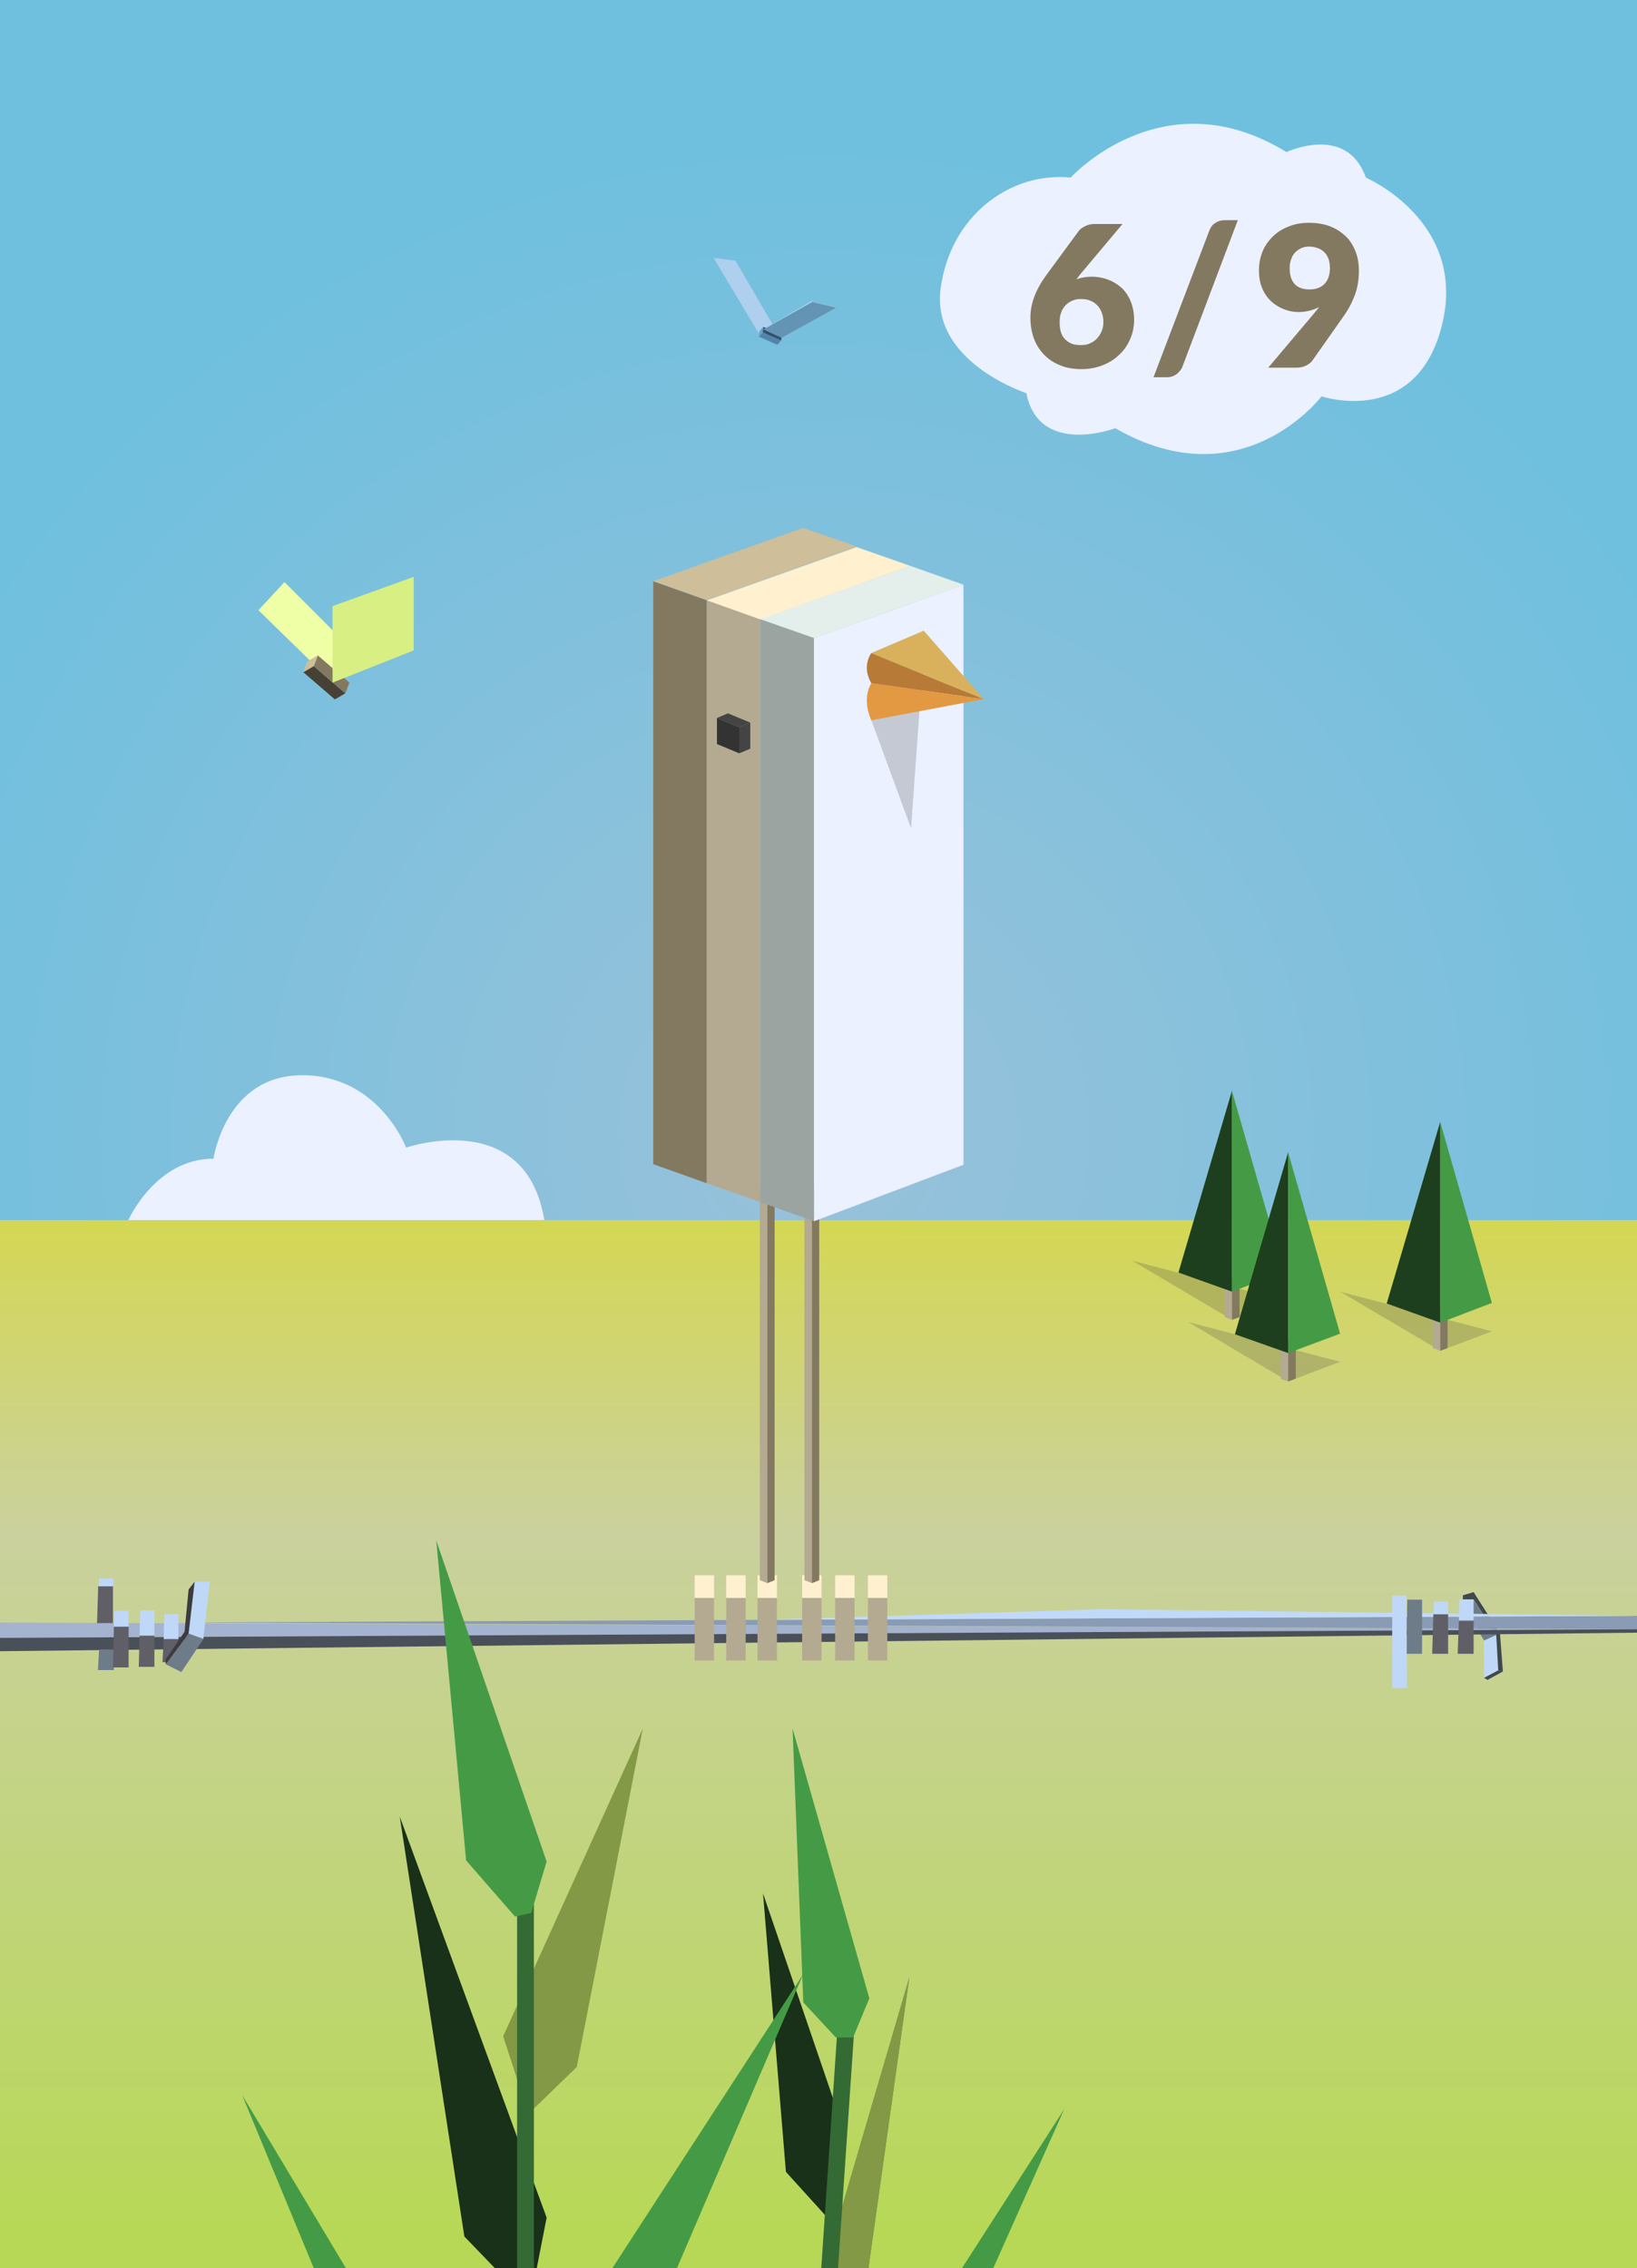 <?xml version="1.0" encoding="utf-8"?>
<!-- Generator: Adobe Illustrator 24.1.2, SVG Export Plug-In . SVG Version: 6.00 Build 0)  -->
<svg version="1.1" xmlns="http://www.w3.org/2000/svg" xmlns:xlink="http://www.w3.org/1999/xlink" x="0px" y="0px"
	 viewBox="0 0 565.1 782.8" style="enable-background:new 0 0 565.1 782.8;" xml:space="preserve">
<style type="text/css">
	.st0{fill:url(#SVGID_1_);}
	.st1{fill:url(#SVGID_2_);}
	.st2{opacity:0.23;fill:#444444;}
	.st3{fill:#3B435E;}
	.st4{fill:#202433;}
	.st5{fill:#333333;}
	.st6{fill:url(#SVGID_3_);}
	.st7{fill:url(#SVGID_4_);}
	.st8{fill:#9BA4A1;}
	.st9{fill:#E4EFEB;}
	.st10{fill:#444444;}
	.st11{fill:none;stroke:#FFFFFF;stroke-linecap:round;stroke-miterlimit:10;}
	.st12{fill:none;stroke:#000000;stroke-miterlimit:10;}
	.st13{fill:#EBF1FF;}
	.st14{fill:url(#SVGID_5_);}
	.st15{fill:url(#SVGID_6_);}
	.st16{fill:#BFD8F7;}
	.st17{fill:#6E7C89;}
	.st18{fill:#40484F;}
	.st19{fill:#A4B3D0;}
	.st20{fill:#8A9BB5;}
	.st21{fill:#C1DAF9;}
	.st22{fill:#4A5059;}
	.st23{fill:#605F68;}
	.st24{fill:#B4AA91;}
	.st25{fill:#837960;}
	.st26{fill:#1D3F1D;}
	.st27{fill:#459B45;}
	.st28{fill:#FFF0CF;}
	.st29{fill:#B77A37;}
	.st30{fill:#E29942;}
	.st31{fill:#D9B15C;}
	.st32{fill:#CEBE99;}
	.st33{fill:#3C3B41;}
	.st34{fill:#EEFFA6;}
	.st35{fill:#474135;}
	.st36{fill:#D8EF84;}
	.st37{fill:#AECFEE;}
	.st38{fill:#5483AD;}
	.st39{fill:#335066;}
	.st40{fill:#61A1C1;}
	.st41{fill:#6394B4;}
	.st42{fill:#88BBD6;}
	.st43{fill:#ABDAEF;}
	.st44{fill:#839945;}
	.st45{fill:#193019;}
	.st46{fill:#346B34;}
	.st47{fill:url(#SVGID_7_);}
	.st48{fill:url(#SVGID_8_);}
	.st49{fill:#5659BA;}
	.st50{fill:#D2E0FB;}
	.st51{fill:#3C3E4B;}
	.st52{fill:#FFFFFF;}
	.st53{opacity:0.3;}
	.st54{fill:#5465C1;}
	.st55{fill:#B95438;}
	.st56{fill:url(#SVGID_9_);}
	.st57{fill:url(#SVGID_10_);}
	.st58{fill:#7893A4;}
	.st59{fill:#BA77AD;}
	.st60{fill:#B48CCB;}
	.st61{fill:#9D7FB2;}
	.st62{fill:#88729B;}
	.st63{fill:#C5B0EB;}
	.st64{fill:#A0C3E9;}
	.st65{fill:url(#SVGID_11_);}
	.st66{fill:url(#SVGID_12_);}
	.st67{fill:#A3C0D8;}
	.st68{fill:#D88A5A;}
	.st69{fill:#9C9777;}
	.st70{fill:#A2A793;}
	.st71{fill:#636864;}
	.st72{fill:#0C0C0C;}
	.st73{fill:#26240B;}
	.st74{fill:#A5A174;}
	.st75{fill:#F2B879;}
	.st76{fill:#8D897E;}
	.st77{fill:#D8AD5E;}
	.st78{fill:#B3AF80;}
	.st79{fill:url(#SVGID_13_);}
	.st80{fill:url(#SVGID_14_);}
	.st81{fill:#231F1E;}
	.st82{fill:#302C2D;}
	.st83{fill:#C96B49;}
	.st84{fill:#535454;}
	.st85{fill:#494949;}
	.st86{fill:#71797C;}
	.st87{fill:#DFC571;}
	.st88{fill:#C05648;}
	.st89{fill:#D3CF78;}
	.st90{fill:#BD5B42;}
	.st91{fill:#5086F3;}
	.st92{fill:#4B4724;}
	.st93{fill:#877D40;}
	.st94{fill:#62AAFC;}
	.st95{fill:#A64C34;}
	.st96{fill:#BB5338;}
	.st97{fill:#A0A035;}
	.st98{fill:#3750B5;}
	.st99{fill:#A3A034;}
	.st100{fill:#D1D540;}
	.st101{fill:#2A417A;}
	.st102{fill:#C0664E;}
	.st103{fill:#7F7F7F;}
	.st104{fill:#6C8AA4;}
	.st105{fill:#4F5249;}
	.st106{fill:url(#SVGID_15_);}
	.st107{fill:url(#SVGID_16_);}
	.st108{fill:#5B969C;}
	.st109{fill:#9FACC1;}
	.st110{fill:#D8BF48;}
	.st111{fill:#CB8142;}
	.st112{fill:#D7A23C;}
	.st113{fill:#5B5D5C;}
	.st114{fill:#60868F;}
	.st115{fill:#6BADBB;}
	.st116{fill:#798293;}
	.st117{fill:#52575A;}
	.st118{fill:#757C84;}
	.st119{fill:#54483A;}
	.st120{fill:#9B8973;}
	.st121{fill:none;}
	.st122{fill:#495370;}
	.st123{fill:url(#SVGID_17_);}
	.st124{fill:url(#SVGID_18_);}
	.st125{fill:#BFAF5C;}
	.st126{fill:#E28D4D;}
	.st127{fill:#C78636;}
	.st128{fill:#BE7A33;}
	.st129{fill:#CB9336;}
	.st130{fill:#767C7A;}
	.st131{fill:#D8DCE5;}
	.st132{fill:#CFD3D1;}
	.st133{stroke:#000000;stroke-miterlimit:10;}
	.st134{fill:#FFFFFF;stroke:#000000;stroke-miterlimit:10;}
	.st135{stroke:#000000;stroke-linecap:round;stroke-linejoin:round;stroke-miterlimit:10;}
</style>
<g id="IMG_x5F_1254_xA0_Image_1_">
</g>
<g id="Layer_2">
	<g>
		<radialGradient id="SVGID_1_" cx="282.548" cy="391.406" r="341.344" gradientUnits="userSpaceOnUse">
			<stop  offset="0" style="stop-color:#99C1DA"/>
			<stop  offset="1" style="stop-color:#6FC0DE"/>
		</radialGradient>
		<rect class="st0" width="565.1" height="782.8"/>
		
			<linearGradient id="SVGID_2_" gradientUnits="userSpaceOnUse" x1="282.452" y1="1917.296" x2="282.649" y2="1160.352" gradientTransform="matrix(1 0 0 0.462 0 -113.518)">
			<stop  offset="0" style="stop-color:#B7D856"/>
			<stop  offset="0.692" style="stop-color:#CAD19E"/>
			<stop  offset="1" style="stop-color:#D4D754"/>
		</linearGradient>
		<rect y="421.1" class="st1" width="565.1" height="361.7"/>
	</g>
	<polygon class="st16" points="512.2,566.2 516.5,564.3 517.2,576.6 512.3,579.1 	"/>
	<polygon class="st17" points="512.3,566.2 516.5,564.3 508.7,552.1 505,553.9 	"/>
	<polygon class="st18" points="508.7,549.5 517.8,563.8 518.8,576.9 517.2,576.5 516.5,564.2 508.7,552 505,552 505,550.6 	"/>
	<polygon class="st18" points="513.5,579.8 512.3,579.1 517.2,576.5 518.8,576.9 	"/>
	<g>
		<polygon class="st19" points="0,560 565.1,562.3 0,565.3 		"/>
		<polygon class="st20" points="565.1,557.7 565.1,562.3 59.1,560 		"/>
		<polygon class="st21" points="565.1,557.7 262.8,559.1 380.6,555.4 		"/>
		<polygon class="st22" points="0,569.9 0,565.3 565.1,562.3 565.1,563.5 		"/>
	</g>
	<polygon class="st23" points="494.8,557.1 499.9,557.1 499.9,570.8 494.4,570.8 	"/>
	<polygon class="st16" points="495,552.8 499.9,552.8 499.9,557.1 494.8,557.1 	"/>
	<polygon class="st17" points="485.8,552.1 490.9,552.1 490.9,570.8 485.5,570.8 	"/>
	<polygon class="st16" points="480.6,550.7 485.5,550.7 485.7,582.6 480.6,582.6 	"/>
	<polygon class="st23" points="503.6,559.5 508.7,559.5 508.7,570.8 503.2,570.8 	"/>
	<polygon class="st16" points="503.8,552.1 508.7,552.1 508.7,559.2 503.6,559.2 	"/>
	<polygon class="st17" points="34.2,569.3 39.3,569.3 39.3,576.4 33.8,576.4 	"/>
	<g>
		<polygon class="st2" points="443.2,448.8 425.3,455.5 390.8,435.1 		"/>
		<g>
			<polygon class="st24" points="422.8,440.8 425.3,441 425.3,455.5 422.8,454.6 			"/>
			<polygon class="st25" points="427.9,440.8 425.3,441 425.3,455.5 427.9,454.6 			"/>
			<polygon class="st26" points="425.3,376.4 425.3,445.8 406.8,439.2 			"/>
			<polygon class="st27" points="443.2,439 425.3,445.8 425.3,376.6 			"/>
		</g>
	</g>
	<g>
		<polygon class="st2" points="462.6,470 444.7,476.8 410.2,456.3 		"/>
		<g>
			<polygon class="st24" points="442.2,462.1 444.7,462.2 444.7,476.8 442.2,475.9 			"/>
			<polygon class="st25" points="447.3,462.1 444.7,462.2 444.7,476.8 447.3,475.8 			"/>
			<polygon class="st26" points="444.7,397.6 444.7,467 426.3,460.5 			"/>
			<polygon class="st27" points="462.6,460.3 444.7,467 444.7,397.8 			"/>
		</g>
	</g>
	<path class="st13" d="M44.3,421.1c0,0,9.4-21.2,29.4-21.2c0,0,4.1-28.8,30.6-28.8s35.9,25,35.9,25s41.2-14.3,47.7,25H44.3z"/>
	<path class="st13" d="M369.6,61.3c0,0,31.8-35.1,74.5-8.8c0,0,20.8-9.9,27.4,8.8c0,0,35.1,15.1,26.3,50.8
		c-8.8,35.7-41.6,24.7-41.6,24.7s-27.4,36.2-71.2,11c0,0-26.3,9.9-30.7-12.1c0,0-32.9-10.7-29.6-36S348.8,59.2,369.6,61.3z"/>
	<g>
		<polygon class="st2" points="515,459.5 497.2,466.2 462.6,445.8 		"/>
		<g>
			<polygon class="st24" points="494.6,451.6 497.2,451.7 497.2,466.2 494.6,465.3 			"/>
			<polygon class="st25" points="499.7,451.6 497.2,451.7 497.2,466.2 499.7,465.3 			"/>
			<polygon class="st26" points="497.2,387.1 497.2,456.5 478.7,449.9 			"/>
			<polygon class="st27" points="515,449.7 497.2,456.5 497.2,387.3 			"/>
		</g>
	</g>
	<g>
		<g>
			<rect x="239.8" y="551.5" class="st24" width="6.7" height="21.6"/>
			<rect x="250.7" y="551.5" class="st24" width="6.7" height="21.6"/>
			<rect x="261.5" y="551.5" class="st24" width="6.7" height="21.6"/>
			<rect x="276.9" y="551.5" class="st24" width="6.7" height="21.6"/>
			<rect x="288.3" y="551.5" class="st24" width="6.7" height="21.6"/>
			<rect x="299.6" y="551.5" class="st24" width="6.7" height="21.6"/>
			<rect x="239.8" y="543.7" class="st28" width="6.7" height="7.8"/>
			<rect x="250.7" y="543.7" class="st28" width="6.7" height="7.8"/>
			<rect x="261.5" y="543.7" class="st28" width="6.7" height="7.8"/>
			<rect x="276.9" y="543.7" class="st28" width="6.7" height="7.8"/>
			<rect x="288.3" y="543.7" class="st28" width="6.7" height="7.8"/>
			<rect x="299.6" y="543.7" class="st28" width="6.7" height="7.8"/>
			<g>
				<polygon class="st24" points="262.3,409.2 264.9,410.3 264.9,546.4 262.3,545.4 				"/>
				<polygon class="st25" points="267.4,409.2 264.9,410.3 264.9,546.4 267.4,545.4 				"/>
			</g>
			<g>
				<polygon class="st24" points="277.7,409.2 280.3,410.3 280.3,546.4 277.7,545.4 				"/>
				<polyline class="st25" points="282.8,409.2 280.3,410.3 280.3,546.4 282.8,545.4 				"/>
			</g>
		</g>
		<g>
			<polygon class="st25" points="225.5,200.6 244,207.2 244,408.4 225.5,401.8 			"/>
			<polygon class="st24" points="244,207.1 262.5,213.7 262.5,414.9 244,408.4 			"/>
			<polygon class="st8" points="262.5,213.8 281,220.2 281,421.5 262.5,414.9 			"/>
			<polygon class="st13" points="281,220.2 332.6,201.8 332.6,402 281,421.5 			"/>
			<path class="st2" d="M318.9,217.7l-18.1,7.7c0,0-3.5,4.5,0,10.4c-3.5,5.9,0,12.8,0,12.8l13.7,37.3l3.1-43.2L318.9,217.7z"/>
			<g>
				<path class="st29" d="M300.8,235.8l38.8,5.5l-38.8-15.9C300.8,225.4,297.3,229.9,300.8,235.8z"/>
				<path class="st30" d="M300.8,235.8l38.8,5.5l-38.8,7.3C300.8,248.6,297.3,241.7,300.8,235.8z"/>
				<polygon class="st31" points="300.8,225.4 318.9,217.7 339.6,241.3 				"/>
			</g>
			<polygon class="st9" points="314.2,195.3 332.6,201.8 281,220.2 262.5,213.7 			"/>
			<polygon class="st28" points="295.7,188.8 314.2,195.3 262.5,213.8 244,207.2 			"/>
			<polygon class="st32" points="277.2,182.2 295.7,188.6 244,207.1 225.5,200.6 			"/>
			<polygon class="st5" points="255.2,260 247.5,256.8 247.5,247.8 255.2,251 			"/>
			<polygon class="st10" points="255.2,251 247.5,247.8 251.3,246.2 259,249.4 			"/>
			<polygon class="st10" points="259,258.4 255.2,260 255.2,251 259,249.4 			"/>
		</g>
	</g>
	<polygon class="st23" points="56.5,565.7 61.6,565.7 61.6,573.7 56.1,573.7 	"/>
	<polygon class="st16" points="56.7,557.1 61.6,557.1 61.6,565.7 56.5,565.7 	"/>
	<polygon class="st23" points="48.2,564.5 53.3,564.5 53.3,575.3 47.9,575.3 	"/>
	<polygon class="st16" points="48.4,555.8 53.3,555.8 53.3,564.5 48.2,564.5 	"/>
	<polygon class="st23" points="39.3,561.4 44.4,561.4 44.4,575.5 39,575.5 	"/>
	<polygon class="st23" points="33.9,547.4 39,547.4 39,560.2 33.5,560.2 	"/>
	<polygon class="st16" points="39.5,556 44.4,556 44.4,561.4 39.3,561.4 	"/>
	<polygon class="st16" points="34.2,544.8 39.1,544.8 39.1,547.5 34,547.5 	"/>
	<polygon class="st16" points="67.2,545.9 65.1,563.8 70.2,565.7 72.4,545.9 	"/>
	<polygon class="st17" points="57.2,574.4 65.1,563.8 70.2,565.7 62.6,577.1 	"/>
	<polygon class="st33" points="65.1,548.6 67.2,545.9 65.1,563.8 57.2,574.4 57.2,572.7 63.7,563.2 	"/>
	<g>
		<polygon class="st34" points="98.2,200.9 122.3,225 114.8,235.6 89.2,210.6 		"/>
		<polygon class="st35" points="107.1,230.6 107.1,230.6 105.9,231.3 105.9,231.3 104.7,232 115.6,241.4 116.8,240.7 118,240 
			119.2,239.3 108.3,229.9 		"/>
		<polygon class="st25" points="108.3,229.9 109.7,226.2 120.6,235.6 119.2,239.3 		"/>
		<polygon class="st36" points="114.8,209.2 142.8,199.1 142.8,224.5 114.8,235.6 		"/>
		<g>
			<polygon class="st32" points="109.7,226.2 108.5,226.9 108.4,227.4 108.5,226.9 107.3,227.6 105.9,231.3 107.1,230.6 
				107.1,230.6 108.3,229.9 			"/>
			<polygon class="st32" points="107.3,227.6 106.1,228.3 104.7,232 105.9,231.3 			"/>
		</g>
	</g>
	<g>
		<polygon class="st37" points="246.3,89 253.9,90 268.6,115.2 262,115.2 		"/>
		<g>
			<polygon class="st38" points="262.9,115.2 262.9,115.2 262.4,115.7 262.4,115.7 262,116.2 268.3,119 268.8,118.5 269.2,118 
				269.7,117.5 263.3,114.7 			"/>
			<polygon class="st39" points="263.3,114.7 263.5,112.8 269.8,115.6 269.7,117.5 			"/>
			<g>
				<polygon class="st40" points="263.5,112.8 263,113.3 263,113.5 263,113.3 262.6,113.8 262.4,115.7 262.9,115.2 262.9,115.2 
					263.3,114.7 				"/>
				<polygon class="st40" points="262.5,113.8 262.1,114.3 262,116.2 262.4,115.7 				"/>
			</g>
		</g>
		<g>
			<polygon class="st41" points="280.4,104.2 288.6,106.2 269.8,116.6 263.5,113.7 			"/>
			<polygon class="st42" points="280.3,103.8 280.3,104.2 288.6,106.2 288.6,105.8 			"/>
			<polygon class="st43" points="280.3,104.2 263.5,113.7 280.3,103.8 			"/>
		</g>
	</g>
	<polygon class="st44" points="221.9,596.6 199.1,713.4 182.4,729.6 173.7,702.8 	"/>
	<polygon class="st45" points="138,627 160.3,771.9 170.8,782.8 185.3,782.8 188.7,765.4 	"/>
	<rect x="178.5" y="657.2" class="st46" width="5.8" height="125.6"/>
	<polygon class="st45" points="263.4,653.5 271.3,749.6 286.9,766.8 289.4,729.6 	"/>
	<polygon class="st27" points="313.9,682.5 284.5,782.8 299.8,782.8 	"/>
	<polygon class="st44" points="313.9,682.5 284.5,782.8 299.8,782.8 	"/>
	<polygon class="st46" points="296.3,679.8 290.5,679.4 283.5,782.8 289.3,782.8 	"/>
	<polygon class="st27" points="150.6,531.7 160.9,642.1 177.8,661.5 183.4,660.2 188.7,642.5 	"/>
	<polygon class="st27" points="83.6,723.1 108.3,782.8 119.4,782.8 	"/>
	<polygon class="st27" points="211.4,782.8 277.3,681.3 233.7,782.8 	"/>
	<polygon class="st27" points="273.6,596.6 277.3,691.1 288.5,703.2 294.5,703.2 300.1,689.7 	"/>
	<polygon class="st27" points="367.4,727.9 332.1,782.8 342.9,782.8 	"/>
	<g>
		<path class="st25" d="M371.6,96.4c1.6-0.6,3.4-0.9,5.3-0.9c1.8,0,3.6,0.3,5.3,0.9s3.3,1.5,4.7,2.7c1.4,1.2,2.5,2.8,3.3,4.6
			c0.8,1.9,1.3,4.1,1.3,6.6c0,2.3-0.4,4.5-1.3,6.6c-0.9,2.1-2.1,3.9-3.7,5.4c-1.6,1.6-3.5,2.8-5.7,3.7s-4.7,1.4-7.4,1.4
			c-2.8,0-5.2-0.4-7.4-1.3c-2.2-0.9-4.1-2.1-5.6-3.7c-1.5-1.6-2.7-3.4-3.5-5.6c-0.8-2.2-1.2-4.6-1.2-7.2c0-4.9,1.9-9.8,5.6-14.8
			l11.1-15.1c0.5-0.7,1.3-1.2,2.3-1.7c1-0.5,2.1-0.7,3.4-0.7h9.4l-14.7,17.5L371.6,96.4z M373.3,119.1c1.1,0,2.1-0.2,3-0.6
			c0.9-0.4,1.8-1,2.4-1.7c0.7-0.7,1.2-1.6,1.6-2.5c0.4-1,0.6-2,0.6-3.1c0-1.3-0.2-2.4-0.6-3.4c-0.4-1-0.9-1.8-1.6-2.5
			s-1.5-1.2-2.5-1.6c-1-0.4-2-0.5-3.2-0.5c-1.1,0-2,0.2-2.9,0.6c-0.9,0.4-1.6,0.9-2.3,1.6c-0.6,0.7-1.2,1.5-1.5,2.5
			c-0.4,1-0.5,2.1-0.5,3.3c0,1.2,0.1,2.3,0.4,3.3c0.3,1,0.7,1.8,1.4,2.5c0.6,0.7,1.4,1.2,2.3,1.6S372,119.1,373.3,119.1z"/>
		<path class="st25" d="M408.2,126.5c-0.2,0.6-0.6,1.2-1,1.6c-0.4,0.5-0.8,0.9-1.3,1.2s-1,0.6-1.6,0.7c-0.6,0.2-1.1,0.2-1.6,0.2
			h-4.5l19.3-50.7c0.5-1.2,1.1-2,2.1-2.6c0.9-0.6,2-0.9,3.2-0.9h4.5L408.2,126.5z"/>
		<path class="st25" d="M453.6,108.2c0.3-0.4,0.6-0.8,0.9-1.1c0.3-0.4,0.6-0.7,0.8-1.1c-2.1,1.1-4.5,1.7-7.1,1.7
			c-1.6,0-3.2-0.3-4.8-0.9c-1.6-0.6-3.1-1.5-4.4-2.6c-1.3-1.2-2.4-2.7-3.2-4.5s-1.2-3.9-1.2-6.4c0-2.2,0.4-4.4,1.2-6.4
			c0.8-2,2-3.7,3.5-5.2s3.4-2.7,5.5-3.5c2.1-0.9,4.5-1.3,7.1-1.3c2.7,0,5.1,0.4,7.2,1.2s3.9,2,5.4,3.4s2.6,3.2,3.4,5.2
			c0.8,2,1.2,4.3,1.2,6.7c0,3.2-0.5,6.1-1.5,8.7c-1,2.6-2.3,5-3.9,7.2l-10.7,15.2c-0.5,0.7-1.2,1.2-2.2,1.7s-2.1,0.7-3.3,0.7h-9.7
			L453.6,108.2z M445.2,92.5c0,4.9,2.3,7.4,6.9,7.4c2.2,0,4-0.7,5.2-2s1.8-3.1,1.8-5.4c0-1.2-0.2-2.3-0.5-3.2
			c-0.4-0.9-0.8-1.7-1.5-2.3c-0.6-0.6-1.4-1.1-2.3-1.4c-0.9-0.3-1.8-0.5-2.9-0.5c-1.1,0-2,0.2-2.8,0.6c-0.8,0.4-1.5,0.9-2.1,1.5
			c-0.6,0.7-1,1.4-1.3,2.3C445.3,90.5,445.2,91.5,445.2,92.5z"/>
	</g>
</g>
</svg>
